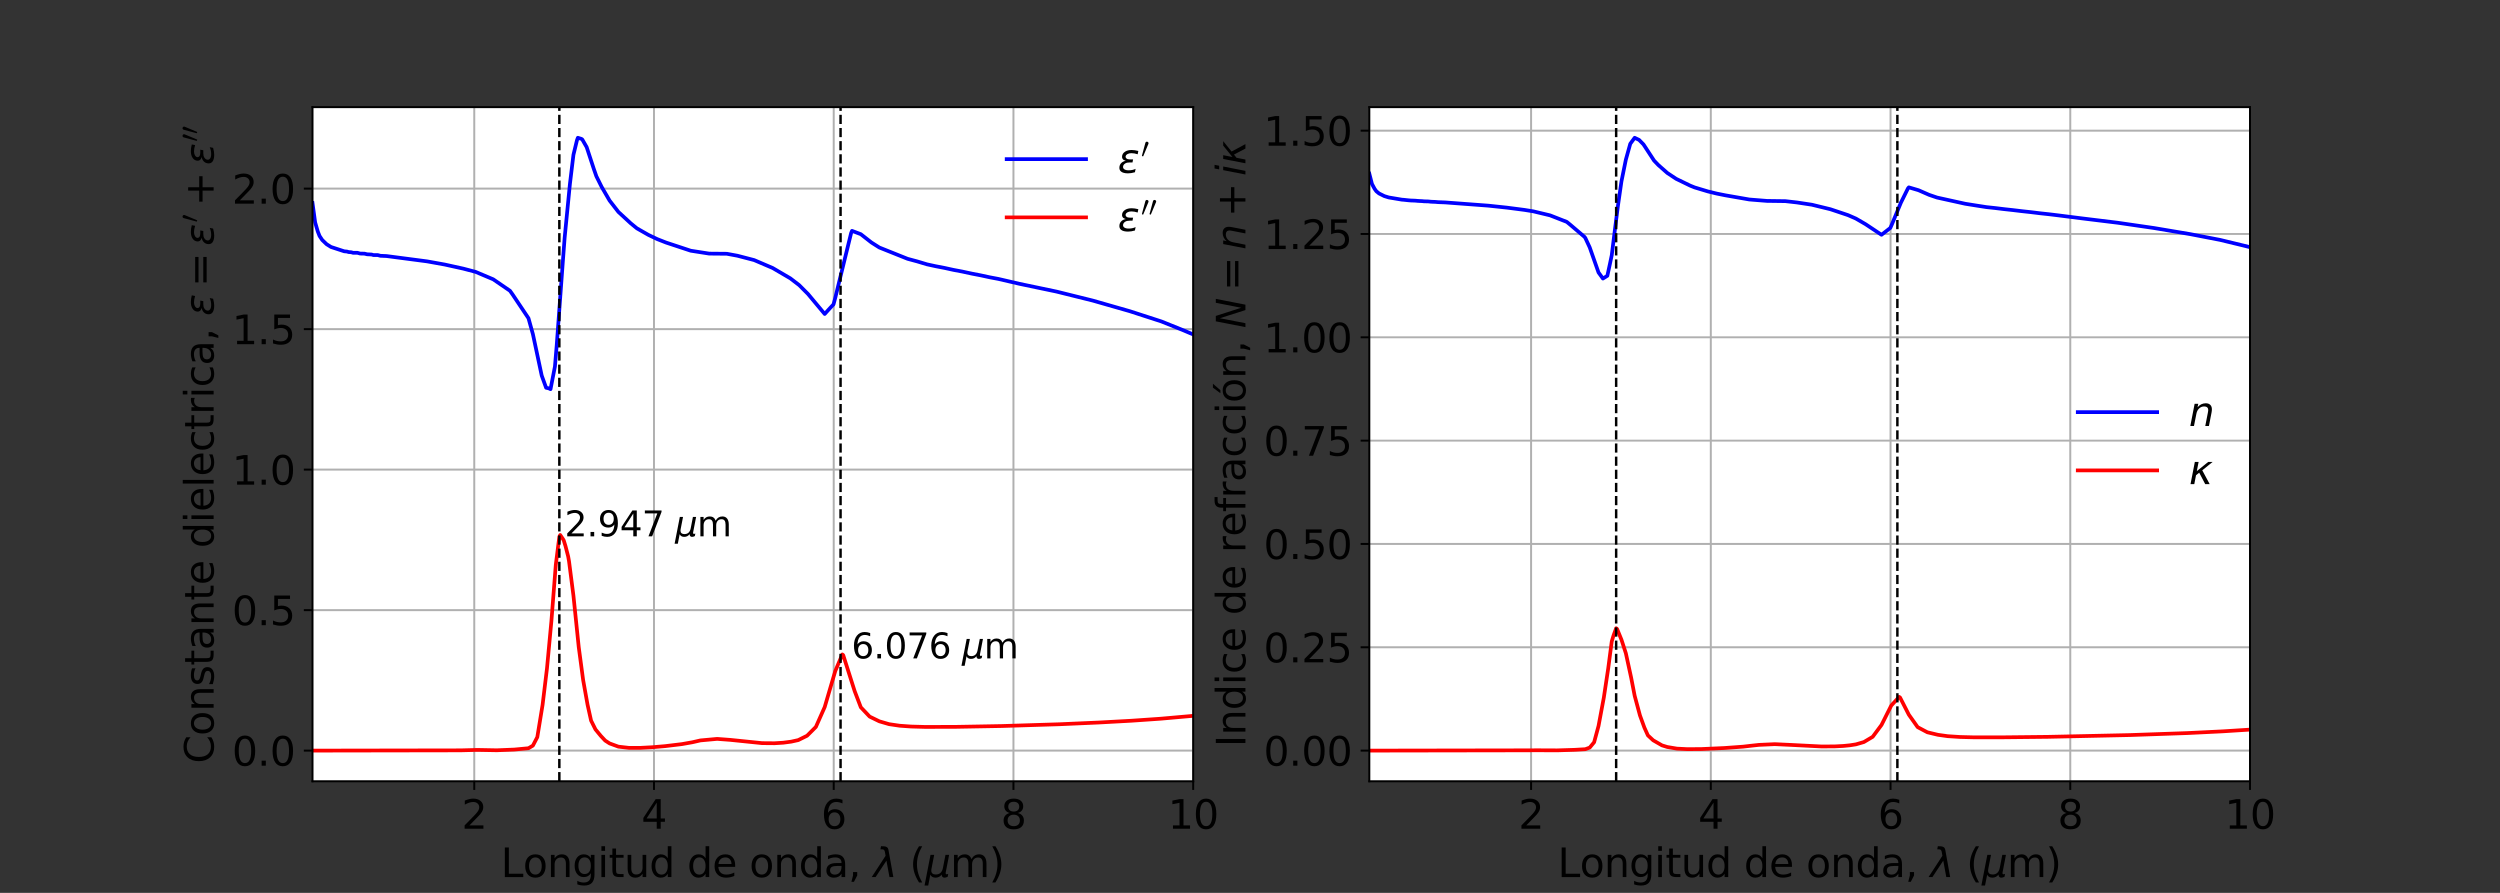 <?xml version="1.0" encoding="utf-8" standalone="no"?>
<!DOCTYPE svg PUBLIC "-//W3C//DTD SVG 1.1//EN"
  "http://www.w3.org/Graphics/SVG/1.1/DTD/svg11.dtd">
<svg xmlns:xlink="http://www.w3.org/1999/xlink" width="1008pt" height="360pt" viewBox="0 0 1008 360" xmlns="http://www.w3.org/2000/svg" version="1.1">
 <rect x="0" y="0" width="1008" height="360" fill="#333333" stroke="none"/>
 <defs>
  <style type="text/css">*{stroke-linejoin: round; stroke-linecap: butt}</style>
 </defs>
 <g id="figure_1">
  <g id="patch_1">
   <path d="M 0 360 
L 1008 360 
L 1008 0 
L 0 0 
L 0 360 
z
" style="fill: none"/>
  </g>
  <g id="axes_1">
   <g id="patch_2">
    <path d="M 126 315 
L 481.091 315 
L 481.091 43.2 
L 126 43.2 
z
" style="fill: #ffffff"/>
   </g>
   <g id="matplotlib.axis_1">
    <g id="xtick_1">
     <g id="line2d_1">
      <path d="M 191.221 315 
L 191.221 43.2 
" clip-path="url(#pb47d8b2dd5)" style="fill: none; stroke: #b0b0b0; stroke-width: 0.8; stroke-linecap: square"/>
     </g>
     <g id="line2d_2">
      <defs>
       <path id="m6a2c40abf5" d="M 0 0 
L 0 3.5 
" style="stroke: #000000; stroke-width: 0.8"/>
      </defs>
      <g>
       <use xlink:href="#m6a2c40abf5" x="191.221" y="315" style="stroke: #000000; stroke-width: 0.8"/>
      </g>
     </g>
     <g id="text_1">
      <!-- 2 -->
      <g transform="translate(186.131 334.158)scale(0.16 -0.16)">
       <defs>
        <path id="DejaVuSans-32" d="M 1228 531 
L 3431 531 
L 3431 0 
L 469 0 
L 469 531 
Q 828 903 1448 1529 
Q 2069 2156 2228 2338 
Q 2531 2678 2651 2914 
Q 2772 3150 2772 3378 
Q 2772 3750 2511 3984 
Q 2250 4219 1831 4219 
Q 1534 4219 1204 4116 
Q 875 4013 500 3803 
L 500 4441 
Q 881 4594 1212 4672 
Q 1544 4750 1819 4750 
Q 2544 4750 2975 4387 
Q 3406 4025 3406 3419 
Q 3406 3131 3298 2873 
Q 3191 2616 2906 2266 
Q 2828 2175 2409 1742 
Q 1991 1309 1228 531 
z
" transform="scale(0.016)"/>
       </defs>
       <use xlink:href="#DejaVuSans-32"/>
      </g>
     </g>
    </g>
    <g id="xtick_2">
     <g id="line2d_3">
      <path d="M 263.688 315 
L 263.688 43.2 
" clip-path="url(#pb47d8b2dd5)" style="fill: none; stroke: #b0b0b0; stroke-width: 0.8; stroke-linecap: square"/>
     </g>
     <g id="line2d_4">
      <g>
       <use xlink:href="#m6a2c40abf5" x="263.688" y="315" style="stroke: #000000; stroke-width: 0.8"/>
      </g>
     </g>
     <g id="text_2">
      <!-- 4 -->
      <g transform="translate(258.598 334.158)scale(0.16 -0.16)">
       <defs>
        <path id="DejaVuSans-34" d="M 2419 4116 
L 825 1625 
L 2419 1625 
L 2419 4116 
z
M 2253 4666 
L 3047 4666 
L 3047 1625 
L 3713 1625 
L 3713 1100 
L 3047 1100 
L 3047 0 
L 2419 0 
L 2419 1100 
L 313 1100 
L 313 1709 
L 2253 4666 
z
" transform="scale(0.016)"/>
       </defs>
       <use xlink:href="#DejaVuSans-34"/>
      </g>
     </g>
    </g>
    <g id="xtick_3">
     <g id="line2d_5">
      <path d="M 336.156 315 
L 336.156 43.2 
" clip-path="url(#pb47d8b2dd5)" style="fill: none; stroke: #b0b0b0; stroke-width: 0.8; stroke-linecap: square"/>
     </g>
     <g id="line2d_6">
      <g>
       <use xlink:href="#m6a2c40abf5" x="336.156" y="315" style="stroke: #000000; stroke-width: 0.8"/>
      </g>
     </g>
     <g id="text_3">
      <!-- 6 -->
      <g transform="translate(331.066 334.158)scale(0.16 -0.16)">
       <defs>
        <path id="DejaVuSans-36" d="M 2113 2584 
Q 1688 2584 1439 2293 
Q 1191 2003 1191 1497 
Q 1191 994 1439 701 
Q 1688 409 2113 409 
Q 2538 409 2786 701 
Q 3034 994 3034 1497 
Q 3034 2003 2786 2293 
Q 2538 2584 2113 2584 
z
M 3366 4563 
L 3366 3988 
Q 3128 4100 2886 4159 
Q 2644 4219 2406 4219 
Q 1781 4219 1451 3797 
Q 1122 3375 1075 2522 
Q 1259 2794 1537 2939 
Q 1816 3084 2150 3084 
Q 2853 3084 3261 2657 
Q 3669 2231 3669 1497 
Q 3669 778 3244 343 
Q 2819 -91 2113 -91 
Q 1303 -91 875 529 
Q 447 1150 447 2328 
Q 447 3434 972 4092 
Q 1497 4750 2381 4750 
Q 2619 4750 2861 4703 
Q 3103 4656 3366 4563 
z
" transform="scale(0.016)"/>
       </defs>
       <use xlink:href="#DejaVuSans-36"/>
      </g>
     </g>
    </g>
    <g id="xtick_4">
     <g id="line2d_7">
      <path d="M 408.623 315 
L 408.623 43.2 
" clip-path="url(#pb47d8b2dd5)" style="fill: none; stroke: #b0b0b0; stroke-width: 0.8; stroke-linecap: square"/>
     </g>
     <g id="line2d_8">
      <g>
       <use xlink:href="#m6a2c40abf5" x="408.623" y="315" style="stroke: #000000; stroke-width: 0.8"/>
      </g>
     </g>
     <g id="text_4">
      <!-- 8 -->
      <g transform="translate(403.533 334.158)scale(0.16 -0.16)">
       <defs>
        <path id="DejaVuSans-38" d="M 2034 2216 
Q 1584 2216 1326 1975 
Q 1069 1734 1069 1313 
Q 1069 891 1326 650 
Q 1584 409 2034 409 
Q 2484 409 2743 651 
Q 3003 894 3003 1313 
Q 3003 1734 2745 1975 
Q 2488 2216 2034 2216 
z
M 1403 2484 
Q 997 2584 770 2862 
Q 544 3141 544 3541 
Q 544 4100 942 4425 
Q 1341 4750 2034 4750 
Q 2731 4750 3128 4425 
Q 3525 4100 3525 3541 
Q 3525 3141 3298 2862 
Q 3072 2584 2669 2484 
Q 3125 2378 3379 2068 
Q 3634 1759 3634 1313 
Q 3634 634 3220 271 
Q 2806 -91 2034 -91 
Q 1263 -91 848 271 
Q 434 634 434 1313 
Q 434 1759 690 2068 
Q 947 2378 1403 2484 
z
M 1172 3481 
Q 1172 3119 1398 2916 
Q 1625 2713 2034 2713 
Q 2441 2713 2670 2916 
Q 2900 3119 2900 3481 
Q 2900 3844 2670 4047 
Q 2441 4250 2034 4250 
Q 1625 4250 1398 4047 
Q 1172 3844 1172 3481 
z
" transform="scale(0.016)"/>
       </defs>
       <use xlink:href="#DejaVuSans-38"/>
      </g>
     </g>
    </g>
    <g id="xtick_5">
     <g id="line2d_9">
      <path d="M 481.091 315 
L 481.091 43.2 
" clip-path="url(#pb47d8b2dd5)" style="fill: none; stroke: #b0b0b0; stroke-width: 0.8; stroke-linecap: square"/>
     </g>
     <g id="line2d_10">
      <g>
       <use xlink:href="#m6a2c40abf5" x="481.091" y="315" style="stroke: #000000; stroke-width: 0.8"/>
      </g>
     </g>
     <g id="text_5">
      <!-- 10 -->
      <g transform="translate(470.911 334.158)scale(0.16 -0.16)">
       <defs>
        <path id="DejaVuSans-31" d="M 794 531 
L 1825 531 
L 1825 4091 
L 703 3866 
L 703 4441 
L 1819 4666 
L 2450 4666 
L 2450 531 
L 3481 531 
L 3481 0 
L 794 0 
L 794 531 
z
" transform="scale(0.016)"/>
        <path id="DejaVuSans-30" d="M 2034 4250 
Q 1547 4250 1301 3770 
Q 1056 3291 1056 2328 
Q 1056 1369 1301 889 
Q 1547 409 2034 409 
Q 2525 409 2770 889 
Q 3016 1369 3016 2328 
Q 3016 3291 2770 3770 
Q 2525 4250 2034 4250 
z
M 2034 4750 
Q 2819 4750 3233 4129 
Q 3647 3509 3647 2328 
Q 3647 1150 3233 529 
Q 2819 -91 2034 -91 
Q 1250 -91 836 529 
Q 422 1150 422 2328 
Q 422 3509 836 4129 
Q 1250 4750 2034 4750 
z
" transform="scale(0.016)"/>
       </defs>
       <use xlink:href="#DejaVuSans-31"/>
       <use xlink:href="#DejaVuSans-30" x="63.623"/>
      </g>
     </g>
    </g>
    <g id="text_6">
     <!-- Longitud de onda, $\lambda$ ($\mu$m) -->
     <g transform="translate(201.945 353.645)scale(0.16 -0.16)">
      <defs>
       <path id="DejaVuSans-4c" d="M 628 4666 
L 1259 4666 
L 1259 531 
L 3531 531 
L 3531 0 
L 628 0 
L 628 4666 
z
" transform="scale(0.016)"/>
       <path id="DejaVuSans-6f" d="M 1959 3097 
Q 1497 3097 1228 2736 
Q 959 2375 959 1747 
Q 959 1119 1226 758 
Q 1494 397 1959 397 
Q 2419 397 2687 759 
Q 2956 1122 2956 1747 
Q 2956 2369 2687 2733 
Q 2419 3097 1959 3097 
z
M 1959 3584 
Q 2709 3584 3137 3096 
Q 3566 2609 3566 1747 
Q 3566 888 3137 398 
Q 2709 -91 1959 -91 
Q 1206 -91 779 398 
Q 353 888 353 1747 
Q 353 2609 779 3096 
Q 1206 3584 1959 3584 
z
" transform="scale(0.016)"/>
       <path id="DejaVuSans-6e" d="M 3513 2113 
L 3513 0 
L 2938 0 
L 2938 2094 
Q 2938 2591 2744 2837 
Q 2550 3084 2163 3084 
Q 1697 3084 1428 2787 
Q 1159 2491 1159 1978 
L 1159 0 
L 581 0 
L 581 3500 
L 1159 3500 
L 1159 2956 
Q 1366 3272 1645 3428 
Q 1925 3584 2291 3584 
Q 2894 3584 3203 3211 
Q 3513 2838 3513 2113 
z
" transform="scale(0.016)"/>
       <path id="DejaVuSans-67" d="M 2906 1791 
Q 2906 2416 2648 2759 
Q 2391 3103 1925 3103 
Q 1463 3103 1205 2759 
Q 947 2416 947 1791 
Q 947 1169 1205 825 
Q 1463 481 1925 481 
Q 2391 481 2648 825 
Q 2906 1169 2906 1791 
z
M 3481 434 
Q 3481 -459 3084 -895 
Q 2688 -1331 1869 -1331 
Q 1566 -1331 1297 -1286 
Q 1028 -1241 775 -1147 
L 775 -588 
Q 1028 -725 1275 -790 
Q 1522 -856 1778 -856 
Q 2344 -856 2625 -561 
Q 2906 -266 2906 331 
L 2906 616 
Q 2728 306 2450 153 
Q 2172 0 1784 0 
Q 1141 0 747 490 
Q 353 981 353 1791 
Q 353 2603 747 3093 
Q 1141 3584 1784 3584 
Q 2172 3584 2450 3431 
Q 2728 3278 2906 2969 
L 2906 3500 
L 3481 3500 
L 3481 434 
z
" transform="scale(0.016)"/>
       <path id="DejaVuSans-69" d="M 603 3500 
L 1178 3500 
L 1178 0 
L 603 0 
L 603 3500 
z
M 603 4863 
L 1178 4863 
L 1178 4134 
L 603 4134 
L 603 4863 
z
" transform="scale(0.016)"/>
       <path id="DejaVuSans-74" d="M 1172 4494 
L 1172 3500 
L 2356 3500 
L 2356 3053 
L 1172 3053 
L 1172 1153 
Q 1172 725 1289 603 
Q 1406 481 1766 481 
L 2356 481 
L 2356 0 
L 1766 0 
Q 1100 0 847 248 
Q 594 497 594 1153 
L 594 3053 
L 172 3053 
L 172 3500 
L 594 3500 
L 594 4494 
L 1172 4494 
z
" transform="scale(0.016)"/>
       <path id="DejaVuSans-75" d="M 544 1381 
L 544 3500 
L 1119 3500 
L 1119 1403 
Q 1119 906 1312 657 
Q 1506 409 1894 409 
Q 2359 409 2629 706 
Q 2900 1003 2900 1516 
L 2900 3500 
L 3475 3500 
L 3475 0 
L 2900 0 
L 2900 538 
Q 2691 219 2414 64 
Q 2138 -91 1772 -91 
Q 1169 -91 856 284 
Q 544 659 544 1381 
z
M 1991 3584 
L 1991 3584 
z
" transform="scale(0.016)"/>
       <path id="DejaVuSans-64" d="M 2906 2969 
L 2906 4863 
L 3481 4863 
L 3481 0 
L 2906 0 
L 2906 525 
Q 2725 213 2448 61 
Q 2172 -91 1784 -91 
Q 1150 -91 751 415 
Q 353 922 353 1747 
Q 353 2572 751 3078 
Q 1150 3584 1784 3584 
Q 2172 3584 2448 3432 
Q 2725 3281 2906 2969 
z
M 947 1747 
Q 947 1113 1208 752 
Q 1469 391 1925 391 
Q 2381 391 2643 752 
Q 2906 1113 2906 1747 
Q 2906 2381 2643 2742 
Q 2381 3103 1925 3103 
Q 1469 3103 1208 2742 
Q 947 2381 947 1747 
z
" transform="scale(0.016)"/>
       <path id="DejaVuSans-20" transform="scale(0.016)"/>
       <path id="DejaVuSans-65" d="M 3597 1894 
L 3597 1613 
L 953 1613 
Q 991 1019 1311 708 
Q 1631 397 2203 397 
Q 2534 397 2845 478 
Q 3156 559 3463 722 
L 3463 178 
Q 3153 47 2828 -22 
Q 2503 -91 2169 -91 
Q 1331 -91 842 396 
Q 353 884 353 1716 
Q 353 2575 817 3079 
Q 1281 3584 2069 3584 
Q 2775 3584 3186 3129 
Q 3597 2675 3597 1894 
z
M 3022 2063 
Q 3016 2534 2758 2815 
Q 2500 3097 2075 3097 
Q 1594 3097 1305 2825 
Q 1016 2553 972 2059 
L 3022 2063 
z
" transform="scale(0.016)"/>
       <path id="DejaVuSans-61" d="M 2194 1759 
Q 1497 1759 1228 1600 
Q 959 1441 959 1056 
Q 959 750 1161 570 
Q 1363 391 1709 391 
Q 2188 391 2477 730 
Q 2766 1069 2766 1631 
L 2766 1759 
L 2194 1759 
z
M 3341 1997 
L 3341 0 
L 2766 0 
L 2766 531 
Q 2569 213 2275 61 
Q 1981 -91 1556 -91 
Q 1019 -91 701 211 
Q 384 513 384 1019 
Q 384 1609 779 1909 
Q 1175 2209 1959 2209 
L 2766 2209 
L 2766 2266 
Q 2766 2663 2505 2880 
Q 2244 3097 1772 3097 
Q 1472 3097 1187 3025 
Q 903 2953 641 2809 
L 641 3341 
Q 956 3463 1253 3523 
Q 1550 3584 1831 3584 
Q 2591 3584 2966 3190 
Q 3341 2797 3341 1997 
z
" transform="scale(0.016)"/>
       <path id="DejaVuSans-2c" d="M 750 794 
L 1409 794 
L 1409 256 
L 897 -744 
L 494 -744 
L 750 256 
L 750 794 
z
" transform="scale(0.016)"/>
       <path id="DejaVuSans-Oblique-3bb" d="M 2350 4316 
L 3125 0 
L 2516 0 
L 2038 2588 
L 328 0 
L -281 0 
L 1903 3356 
L 1794 3975 
Q 1725 4369 1391 4369 
L 1091 4369 
L 1184 4863 
L 1550 4856 
Q 2253 4847 2350 4316 
z
" transform="scale(0.016)"/>
       <path id="DejaVuSans-28" d="M 1984 4856 
Q 1566 4138 1362 3434 
Q 1159 2731 1159 2009 
Q 1159 1288 1364 580 
Q 1569 -128 1984 -844 
L 1484 -844 
Q 1016 -109 783 600 
Q 550 1309 550 2009 
Q 550 2706 781 3412 
Q 1013 4119 1484 4856 
L 1984 4856 
z
" transform="scale(0.016)"/>
       <path id="DejaVuSans-Oblique-3bc" d="M -84 -1331 
L 856 3500 
L 1434 3500 
L 1009 1322 
Q 997 1256 987 1175 
Q 978 1094 978 1013 
Q 978 722 1161 565 
Q 1344 409 1684 409 
Q 2147 409 2431 671 
Q 2716 934 2816 1459 
L 3213 3500 
L 3788 3500 
L 3266 809 
Q 3253 750 3248 706 
Q 3244 663 3244 628 
Q 3244 531 3283 486 
Q 3322 441 3406 441 
Q 3438 441 3492 456 
Q 3547 472 3647 513 
L 3559 50 
Q 3422 -19 3297 -55 
Q 3172 -91 3053 -91 
Q 2847 -91 2730 40 
Q 2613 172 2613 403 
Q 2438 153 2195 31 
Q 1953 -91 1625 -91 
Q 1334 -91 1117 43 
Q 900 178 831 397 
L 494 -1331 
L -84 -1331 
z
" transform="scale(0.016)"/>
       <path id="DejaVuSans-6d" d="M 3328 2828 
Q 3544 3216 3844 3400 
Q 4144 3584 4550 3584 
Q 5097 3584 5394 3201 
Q 5691 2819 5691 2113 
L 5691 0 
L 5113 0 
L 5113 2094 
Q 5113 2597 4934 2840 
Q 4756 3084 4391 3084 
Q 3944 3084 3684 2787 
Q 3425 2491 3425 1978 
L 3425 0 
L 2847 0 
L 2847 2094 
Q 2847 2600 2669 2842 
Q 2491 3084 2119 3084 
Q 1678 3084 1418 2786 
Q 1159 2488 1159 1978 
L 1159 0 
L 581 0 
L 581 3500 
L 1159 3500 
L 1159 2956 
Q 1356 3278 1631 3431 
Q 1906 3584 2284 3584 
Q 2666 3584 2933 3390 
Q 3200 3197 3328 2828 
z
" transform="scale(0.016)"/>
       <path id="DejaVuSans-29" d="M 513 4856 
L 1013 4856 
Q 1481 4119 1714 3412 
Q 1947 2706 1947 2009 
Q 1947 1309 1714 600 
Q 1481 -109 1013 -844 
L 513 -844 
Q 928 -128 1133 580 
Q 1338 1288 1338 2009 
Q 1338 2731 1133 3434 
Q 928 4138 513 4856 
z
" transform="scale(0.016)"/>
      </defs>
      <use xlink:href="#DejaVuSans-4c" transform="translate(0 0.016)"/>
      <use xlink:href="#DejaVuSans-6f" transform="translate(55.713 0.016)"/>
      <use xlink:href="#DejaVuSans-6e" transform="translate(116.895 0.016)"/>
      <use xlink:href="#DejaVuSans-67" transform="translate(180.273 0.016)"/>
      <use xlink:href="#DejaVuSans-69" transform="translate(243.75 0.016)"/>
      <use xlink:href="#DejaVuSans-74" transform="translate(271.533 0.016)"/>
      <use xlink:href="#DejaVuSans-75" transform="translate(310.742 0.016)"/>
      <use xlink:href="#DejaVuSans-64" transform="translate(374.121 0.016)"/>
      <use xlink:href="#DejaVuSans-20" transform="translate(437.598 0.016)"/>
      <use xlink:href="#DejaVuSans-64" transform="translate(469.385 0.016)"/>
      <use xlink:href="#DejaVuSans-65" transform="translate(532.861 0.016)"/>
      <use xlink:href="#DejaVuSans-20" transform="translate(594.385 0.016)"/>
      <use xlink:href="#DejaVuSans-6f" transform="translate(626.172 0.016)"/>
      <use xlink:href="#DejaVuSans-6e" transform="translate(687.354 0.016)"/>
      <use xlink:href="#DejaVuSans-64" transform="translate(750.732 0.016)"/>
      <use xlink:href="#DejaVuSans-61" transform="translate(814.209 0.016)"/>
      <use xlink:href="#DejaVuSans-2c" transform="translate(875.488 0.016)"/>
      <use xlink:href="#DejaVuSans-20" transform="translate(907.275 0.016)"/>
      <use xlink:href="#DejaVuSans-Oblique-3bb" transform="translate(939.062 0.016)"/>
      <use xlink:href="#DejaVuSans-20" transform="translate(998.242 0.016)"/>
      <use xlink:href="#DejaVuSans-28" transform="translate(1030.029 0.016)"/>
      <use xlink:href="#DejaVuSans-Oblique-3bc" transform="translate(1069.043 0.016)"/>
      <use xlink:href="#DejaVuSans-6d" transform="translate(1132.666 0.016)"/>
      <use xlink:href="#DejaVuSans-29" transform="translate(1230.078 0.016)"/>
     </g>
    </g>
   </g>
   <g id="matplotlib.axis_2">
    <g id="ytick_1">
     <g id="line2d_11">
      <path d="M 126 302.645 
L 481.091 302.645 
" clip-path="url(#pb47d8b2dd5)" style="fill: none; stroke: #b0b0b0; stroke-width: 0.8; stroke-linecap: square"/>
     </g>
     <g id="line2d_12">
      <defs>
       <path id="maf24db3a60" d="M 0 0 
L -3.5 0 
" style="stroke: #000000; stroke-width: 0.8"/>
      </defs>
      <g>
       <use xlink:href="#maf24db3a60" x="126" y="302.645" style="stroke: #000000; stroke-width: 0.8"/>
      </g>
     </g>
     <g id="text_7">
      <!-- 0.0 -->
      <g transform="translate(93.555 308.724)scale(0.16 -0.16)">
       <defs>
        <path id="DejaVuSans-2e" d="M 684 794 
L 1344 794 
L 1344 0 
L 684 0 
L 684 794 
z
" transform="scale(0.016)"/>
       </defs>
       <use xlink:href="#DejaVuSans-30"/>
       <use xlink:href="#DejaVuSans-2e" x="63.623"/>
       <use xlink:href="#DejaVuSans-30" x="95.41"/>
      </g>
     </g>
    </g>
    <g id="ytick_2">
     <g id="line2d_13">
      <path d="M 126 245.996 
L 481.091 245.996 
" clip-path="url(#pb47d8b2dd5)" style="fill: none; stroke: #b0b0b0; stroke-width: 0.8; stroke-linecap: square"/>
     </g>
     <g id="line2d_14">
      <g>
       <use xlink:href="#maf24db3a60" x="126" y="245.996" style="stroke: #000000; stroke-width: 0.8"/>
      </g>
     </g>
     <g id="text_8">
      <!-- 0.5 -->
      <g transform="translate(93.555 252.075)scale(0.16 -0.16)">
       <defs>
        <path id="DejaVuSans-35" d="M 691 4666 
L 3169 4666 
L 3169 4134 
L 1269 4134 
L 1269 2991 
Q 1406 3038 1543 3061 
Q 1681 3084 1819 3084 
Q 2600 3084 3056 2656 
Q 3513 2228 3513 1497 
Q 3513 744 3044 326 
Q 2575 -91 1722 -91 
Q 1428 -91 1123 -41 
Q 819 9 494 109 
L 494 744 
Q 775 591 1075 516 
Q 1375 441 1709 441 
Q 2250 441 2565 725 
Q 2881 1009 2881 1497 
Q 2881 1984 2565 2268 
Q 2250 2553 1709 2553 
Q 1456 2553 1204 2497 
Q 953 2441 691 2322 
L 691 4666 
z
" transform="scale(0.016)"/>
       </defs>
       <use xlink:href="#DejaVuSans-30"/>
       <use xlink:href="#DejaVuSans-2e" x="63.623"/>
       <use xlink:href="#DejaVuSans-35" x="95.41"/>
      </g>
     </g>
    </g>
    <g id="ytick_3">
     <g id="line2d_15">
      <path d="M 126 189.346 
L 481.091 189.346 
" clip-path="url(#pb47d8b2dd5)" style="fill: none; stroke: #b0b0b0; stroke-width: 0.8; stroke-linecap: square"/>
     </g>
     <g id="line2d_16">
      <g>
       <use xlink:href="#maf24db3a60" x="126" y="189.346" style="stroke: #000000; stroke-width: 0.8"/>
      </g>
     </g>
     <g id="text_9">
      <!-- 1.0 -->
      <g transform="translate(93.555 195.425)scale(0.16 -0.16)">
       <use xlink:href="#DejaVuSans-31"/>
       <use xlink:href="#DejaVuSans-2e" x="63.623"/>
       <use xlink:href="#DejaVuSans-30" x="95.41"/>
      </g>
     </g>
    </g>
    <g id="ytick_4">
     <g id="line2d_17">
      <path d="M 126 132.697 
L 481.091 132.697 
" clip-path="url(#pb47d8b2dd5)" style="fill: none; stroke: #b0b0b0; stroke-width: 0.8; stroke-linecap: square"/>
     </g>
     <g id="line2d_18">
      <g>
       <use xlink:href="#maf24db3a60" x="126" y="132.697" style="stroke: #000000; stroke-width: 0.8"/>
      </g>
     </g>
     <g id="text_10">
      <!-- 1.5 -->
      <g transform="translate(93.555 138.776)scale(0.16 -0.16)">
       <use xlink:href="#DejaVuSans-31"/>
       <use xlink:href="#DejaVuSans-2e" x="63.623"/>
       <use xlink:href="#DejaVuSans-35" x="95.41"/>
      </g>
     </g>
    </g>
    <g id="ytick_5">
     <g id="line2d_19">
      <path d="M 126 76.048 
L 481.091 76.048 
" clip-path="url(#pb47d8b2dd5)" style="fill: none; stroke: #b0b0b0; stroke-width: 0.8; stroke-linecap: square"/>
     </g>
     <g id="line2d_20">
      <g>
       <use xlink:href="#maf24db3a60" x="126" y="76.048" style="stroke: #000000; stroke-width: 0.8"/>
      </g>
     </g>
     <g id="text_11">
      <!-- 2.0 -->
      <g transform="translate(93.555 82.126)scale(0.16 -0.16)">
       <use xlink:href="#DejaVuSans-32"/>
       <use xlink:href="#DejaVuSans-2e" x="63.623"/>
       <use xlink:href="#DejaVuSans-30" x="95.41"/>
      </g>
     </g>
    </g>
    <g id="text_12">
     <!-- Constante dielectrica, $\varepsilon = \varepsilon'+ \varepsilon''$ -->
     <g transform="translate(86.228 307.82)rotate(-90)scale(0.16 -0.16)">
      <defs>
       <path id="DejaVuSans-43" d="M 4122 4306 
L 4122 3641 
Q 3803 3938 3442 4084 
Q 3081 4231 2675 4231 
Q 1875 4231 1450 3742 
Q 1025 3253 1025 2328 
Q 1025 1406 1450 917 
Q 1875 428 2675 428 
Q 3081 428 3442 575 
Q 3803 722 4122 1019 
L 4122 359 
Q 3791 134 3420 21 
Q 3050 -91 2638 -91 
Q 1578 -91 968 557 
Q 359 1206 359 2328 
Q 359 3453 968 4101 
Q 1578 4750 2638 4750 
Q 3056 4750 3426 4639 
Q 3797 4528 4122 4306 
z
" transform="scale(0.016)"/>
       <path id="DejaVuSans-73" d="M 2834 3397 
L 2834 2853 
Q 2591 2978 2328 3040 
Q 2066 3103 1784 3103 
Q 1356 3103 1142 2972 
Q 928 2841 928 2578 
Q 928 2378 1081 2264 
Q 1234 2150 1697 2047 
L 1894 2003 
Q 2506 1872 2764 1633 
Q 3022 1394 3022 966 
Q 3022 478 2636 193 
Q 2250 -91 1575 -91 
Q 1294 -91 989 -36 
Q 684 19 347 128 
L 347 722 
Q 666 556 975 473 
Q 1284 391 1588 391 
Q 1994 391 2212 530 
Q 2431 669 2431 922 
Q 2431 1156 2273 1281 
Q 2116 1406 1581 1522 
L 1381 1569 
Q 847 1681 609 1914 
Q 372 2147 372 2553 
Q 372 3047 722 3315 
Q 1072 3584 1716 3584 
Q 2034 3584 2315 3537 
Q 2597 3491 2834 3397 
z
" transform="scale(0.016)"/>
       <path id="DejaVuSans-6c" d="M 603 4863 
L 1178 4863 
L 1178 0 
L 603 0 
L 603 4863 
z
" transform="scale(0.016)"/>
       <path id="DejaVuSans-63" d="M 3122 3366 
L 3122 2828 
Q 2878 2963 2633 3030 
Q 2388 3097 2138 3097 
Q 1578 3097 1268 2742 
Q 959 2388 959 1747 
Q 959 1106 1268 751 
Q 1578 397 2138 397 
Q 2388 397 2633 464 
Q 2878 531 3122 666 
L 3122 134 
Q 2881 22 2623 -34 
Q 2366 -91 2075 -91 
Q 1284 -91 818 406 
Q 353 903 353 1747 
Q 353 2603 823 3093 
Q 1294 3584 2113 3584 
Q 2378 3584 2631 3529 
Q 2884 3475 3122 3366 
z
" transform="scale(0.016)"/>
       <path id="DejaVuSans-72" d="M 2631 2963 
Q 2534 3019 2420 3045 
Q 2306 3072 2169 3072 
Q 1681 3072 1420 2755 
Q 1159 2438 1159 1844 
L 1159 0 
L 581 0 
L 581 3500 
L 1159 3500 
L 1159 2956 
Q 1341 3275 1631 3429 
Q 1922 3584 2338 3584 
Q 2397 3584 2469 3576 
Q 2541 3569 2628 3553 
L 2631 2963 
z
" transform="scale(0.016)"/>
       <path id="DejaVuSans-Oblique-3b5" d="M 1263 1888 
Q 925 1963 778 2166 
Q 669 2309 669 2503 
Q 669 3034 1175 3344 
Q 1575 3588 2188 3588 
Q 2425 3588 2684 3550 
Q 2944 3513 3234 3438 
L 3134 2916 
Q 2847 3006 2606 3047 
Q 2359 3088 2138 3088 
Q 1766 3088 1522 2944 
Q 1228 2772 1228 2522 
Q 1228 2356 1381 2241 
Q 1563 2103 1925 2103 
L 2409 2103 
L 2319 1628 
L 1856 1628 
Q 1425 1628 1172 1469 
Q 828 1253 828 916 
Q 828 703 1013 563 
Q 1244 388 1716 388 
Q 2006 388 2284 444 
Q 2563 503 2806 619 
L 2700 84 
Q 2403 -3 2131 -47 
Q 1859 -91 1609 -91 
Q 866 -91 516 194 
Q 250 413 250 781 
Q 250 1278 600 1584 
Q 859 1813 1263 1888 
z
" transform="scale(0.016)"/>
       <path id="DejaVuSans-3d" d="M 678 2906 
L 4684 2906 
L 4684 2381 
L 678 2381 
L 678 2906 
z
M 678 1631 
L 4684 1631 
L 4684 1100 
L 678 1100 
L 678 1631 
z
" transform="scale(0.016)"/>
       <path id="Cmsy10-30" d="M 225 347 
Q 184 359 184 409 
L 966 3316 
Q 1003 3434 1093 3506 
Q 1184 3578 1300 3578 
Q 1450 3578 1564 3479 
Q 1678 3381 1678 3231 
Q 1678 3166 1644 3084 
L 488 319 
Q 466 275 428 275 
Q 394 275 320 306 
Q 247 338 225 347 
z
" transform="scale(0.016)"/>
       <path id="DejaVuSans-2b" d="M 2944 4013 
L 2944 2272 
L 4684 2272 
L 4684 1741 
L 2944 1741 
L 2944 0 
L 2419 0 
L 2419 1741 
L 678 1741 
L 678 2272 
L 2419 2272 
L 2419 4013 
L 2944 4013 
z
" transform="scale(0.016)"/>
      </defs>
      <use xlink:href="#DejaVuSans-43" transform="translate(0 0.584)"/>
      <use xlink:href="#DejaVuSans-6f" transform="translate(69.824 0.584)"/>
      <use xlink:href="#DejaVuSans-6e" transform="translate(131.006 0.584)"/>
      <use xlink:href="#DejaVuSans-73" transform="translate(194.385 0.584)"/>
      <use xlink:href="#DejaVuSans-74" transform="translate(246.484 0.584)"/>
      <use xlink:href="#DejaVuSans-61" transform="translate(285.693 0.584)"/>
      <use xlink:href="#DejaVuSans-6e" transform="translate(346.973 0.584)"/>
      <use xlink:href="#DejaVuSans-74" transform="translate(410.352 0.584)"/>
      <use xlink:href="#DejaVuSans-65" transform="translate(449.561 0.584)"/>
      <use xlink:href="#DejaVuSans-20" transform="translate(511.084 0.584)"/>
      <use xlink:href="#DejaVuSans-64" transform="translate(542.871 0.584)"/>
      <use xlink:href="#DejaVuSans-69" transform="translate(606.348 0.584)"/>
      <use xlink:href="#DejaVuSans-65" transform="translate(634.131 0.584)"/>
      <use xlink:href="#DejaVuSans-6c" transform="translate(695.654 0.584)"/>
      <use xlink:href="#DejaVuSans-65" transform="translate(723.438 0.584)"/>
      <use xlink:href="#DejaVuSans-63" transform="translate(784.961 0.584)"/>
      <use xlink:href="#DejaVuSans-74" transform="translate(839.941 0.584)"/>
      <use xlink:href="#DejaVuSans-72" transform="translate(879.15 0.584)"/>
      <use xlink:href="#DejaVuSans-69" transform="translate(920.264 0.584)"/>
      <use xlink:href="#DejaVuSans-63" transform="translate(948.047 0.584)"/>
      <use xlink:href="#DejaVuSans-61" transform="translate(1003.027 0.584)"/>
      <use xlink:href="#DejaVuSans-2c" transform="translate(1064.307 0.584)"/>
      <use xlink:href="#DejaVuSans-20" transform="translate(1096.094 0.584)"/>
      <use xlink:href="#DejaVuSans-Oblique-3b5" transform="translate(1127.881 0.584)"/>
      <use xlink:href="#DejaVuSans-3d" transform="translate(1201.416 0.584)"/>
      <use xlink:href="#DejaVuSans-Oblique-3b5" transform="translate(1304.688 0.584)"/>
      <use xlink:href="#Cmsy10-30" transform="translate(1363.399 38.866)scale(0.7)"/>
      <use xlink:href="#DejaVuSans-2b" transform="translate(1404.859 0.584)"/>
      <use xlink:href="#DejaVuSans-Oblique-3b5" transform="translate(1508.13 0.584)"/>
      <use xlink:href="#Cmsy10-30" transform="translate(1566.842 38.866)scale(0.7)"/>
      <use xlink:href="#Cmsy10-30" transform="translate(1586.085 38.866)scale(0.7)"/>
     </g>
    </g>
   </g>
   <g id="line2d_21">
    <path d="M 126 81.847 
L 127.066 89.668 
L 128.133 93.345 
L 128.844 95.146 
L 129.91 96.754 
L 131.687 98.463 
L 133.464 99.582 
L 138.796 101.326 
L 139.862 101.417 
L 140.573 101.628 
L 141.64 101.708 
L 142.351 101.929 
L 144.128 101.933 
L 145.194 102.231 
L 146.971 102.276 
L 148.038 102.532 
L 149.815 102.62 
L 150.526 102.833 
L 152.303 102.844 
L 153.369 103.134 
L 155.857 103.242 
L 172.208 105.385 
L 179.317 106.663 
L 186.781 108.309 
L 191.758 109.618 
L 198.867 112.621 
L 205.62 117.242 
L 206.686 118.742 
L 213.084 128.316 
L 214.862 134.713 
L 218.416 151.424 
L 220.193 156.341 
L 221.26 156.576 
L 221.971 156.916 
L 223.037 151.446 
L 223.748 147.781 
L 224.459 139.314 
L 226.947 105.345 
L 227.658 95.927 
L 229.79 74.199 
L 231.212 62.417 
L 232.634 56.545 
L 232.989 55.555 
L 234.411 55.993 
L 234.767 56.222 
L 236.544 59.328 
L 239.387 67.997 
L 240.454 71.064 
L 242.586 75.356 
L 245.785 80.87 
L 249.34 85.454 
L 254.316 90.038 
L 256.804 92.071 
L 261.425 94.705 
L 264.98 96.4 
L 268.534 97.795 
L 278.486 101.087 
L 285.951 102.256 
L 293.06 102.32 
L 297.325 103.109 
L 304.079 104.869 
L 311.543 108.061 
L 318.652 112.223 
L 322.206 114.949 
L 325.761 118.509 
L 332.514 126.598 
L 334.647 124.249 
L 336.069 122.73 
L 336.78 120.066 
L 343.178 93.936 
L 343.533 93.084 
L 347.088 94.429 
L 351.353 97.766 
L 354.552 99.798 
L 365.926 104.35 
L 369.836 105.405 
L 373.746 106.581 
L 377.301 107.352 
L 380.855 108.036 
L 384.409 108.816 
L 387.964 109.487 
L 391.874 110.334 
L 395.428 111.02 
L 398.983 111.79 
L 402.537 112.463 
L 411.068 114.441 
L 425.997 117.569 
L 440.57 121.187 
L 455.499 125.464 
L 468.295 129.614 
L 477.181 133.196 
L 481.091 134.856 
L 481.091 134.856 
" clip-path="url(#pb47d8b2dd5)" style="fill: none; stroke: #0000ff; stroke-width: 1.5; stroke-linecap: square"/>
   </g>
   <g id="line2d_22">
    <path d="M 126 302.645 
L 185.715 302.541 
L 192.468 302.362 
L 200.288 302.512 
L 207.397 302.222 
L 213.084 301.687 
L 214.862 300.631 
L 216.639 297.212 
L 218.771 284.185 
L 220.549 269.439 
L 222.326 250.426 
L 224.103 227.641 
L 225.525 216.37 
L 225.88 215.708 
L 226.947 217.282 
L 227.302 217.878 
L 228.013 220.202 
L 229.079 224.341 
L 229.435 226.335 
L 231.212 240.174 
L 233.345 260.912 
L 235.122 274.191 
L 236.899 284.129 
L 238.321 290.538 
L 240.098 294.101 
L 242.231 296.694 
L 244.008 298.598 
L 245.785 299.745 
L 249.34 301.049 
L 253.605 301.54 
L 258.226 301.537 
L 263.202 301.269 
L 268.179 300.841 
L 274.932 300.026 
L 279.197 299.271 
L 282.396 298.538 
L 289.15 297.92 
L 294.482 298.323 
L 307.278 299.634 
L 312.254 299.678 
L 315.808 299.458 
L 319.007 299.036 
L 321.851 298.407 
L 325.405 296.652 
L 328.96 293.093 
L 332.514 285.096 
L 336.78 270.556 
L 339.623 263.869 
L 339.979 264.129 
L 344.6 278.664 
L 347.088 285.184 
L 350.642 288.933 
L 354.552 290.839 
L 358.462 291.98 
L 362.727 292.61 
L 367.348 292.94 
L 373.035 293.1 
L 385.476 293.067 
L 403.959 292.732 
L 427.063 292.02 
L 443.058 291.319 
L 456.21 290.597 
L 467.939 289.788 
L 481.091 288.625 
L 481.091 288.625 
" clip-path="url(#pb47d8b2dd5)" style="fill: none; stroke: #ff0000; stroke-width: 1.5; stroke-linecap: square"/>
   </g>
   <g id="line2d_23">
    <path d="M 225.525 315 
L 225.525 43.2 
" clip-path="url(#pb47d8b2dd5)" style="fill: none; stroke-dasharray: 3.7,1.6; stroke-dashoffset: 0; stroke: #000000"/>
   </g>
   <g id="line2d_24">
    <path d="M 338.912 315 
L 338.912 43.2 
" clip-path="url(#pb47d8b2dd5)" style="fill: none; stroke-dasharray: 3.7,1.6; stroke-dashoffset: 0; stroke: #000000"/>
   </g>
   <g id="patch_3">
    <path d="M 126 315 
L 126 43.2 
" style="fill: none; stroke: #000000; stroke-width: 0.8; stroke-linejoin: miter; stroke-linecap: square"/>
   </g>
   <g id="patch_4">
    <path d="M 481.091 315 
L 481.091 43.2 
" style="fill: none; stroke: #000000; stroke-width: 0.8; stroke-linejoin: miter; stroke-linecap: square"/>
   </g>
   <g id="patch_5">
    <path d="M 126 315 
L 481.091 315 
" style="fill: none; stroke: #000000; stroke-width: 0.8; stroke-linejoin: miter; stroke-linecap: square"/>
   </g>
   <g id="patch_6">
    <path d="M 126 43.2 
L 481.091 43.2 
" style="fill: none; stroke: #000000; stroke-width: 0.8; stroke-linejoin: miter; stroke-linecap: square"/>
   </g>
   <g id="text_13">
    <!-- 2.947 $\mu$m -->
    <g transform="translate(227.66 216.37)scale(0.14 -0.14)">
     <defs>
      <path id="DejaVuSans-39" d="M 703 97 
L 703 672 
Q 941 559 1184 500 
Q 1428 441 1663 441 
Q 2288 441 2617 861 
Q 2947 1281 2994 2138 
Q 2813 1869 2534 1725 
Q 2256 1581 1919 1581 
Q 1219 1581 811 2004 
Q 403 2428 403 3163 
Q 403 3881 828 4315 
Q 1253 4750 1959 4750 
Q 2769 4750 3195 4129 
Q 3622 3509 3622 2328 
Q 3622 1225 3098 567 
Q 2575 -91 1691 -91 
Q 1453 -91 1209 -44 
Q 966 3 703 97 
z
M 1959 2075 
Q 2384 2075 2632 2365 
Q 2881 2656 2881 3163 
Q 2881 3666 2632 3958 
Q 2384 4250 1959 4250 
Q 1534 4250 1286 3958 
Q 1038 3666 1038 3163 
Q 1038 2656 1286 2365 
Q 1534 2075 1959 2075 
z
" transform="scale(0.016)"/>
      <path id="DejaVuSans-37" d="M 525 4666 
L 3525 4666 
L 3525 4397 
L 1831 0 
L 1172 0 
L 2766 4134 
L 525 4134 
L 525 4666 
z
" transform="scale(0.016)"/>
     </defs>
     <use xlink:href="#DejaVuSans-32" transform="translate(0 0.781)"/>
     <use xlink:href="#DejaVuSans-2e" transform="translate(63.623 0.781)"/>
     <use xlink:href="#DejaVuSans-39" transform="translate(95.41 0.781)"/>
     <use xlink:href="#DejaVuSans-34" transform="translate(159.033 0.781)"/>
     <use xlink:href="#DejaVuSans-37" transform="translate(222.656 0.781)"/>
     <use xlink:href="#DejaVuSans-20" transform="translate(286.279 0.781)"/>
     <use xlink:href="#DejaVuSans-Oblique-3bc" transform="translate(318.066 0.781)"/>
     <use xlink:href="#DejaVuSans-6d" transform="translate(381.689 0.781)"/>
    </g>
   </g>
   <g id="text_14">
    <!-- 6.076 $\mu$m -->
    <g transform="translate(343.316 265.575)scale(0.14 -0.14)">
     <use xlink:href="#DejaVuSans-36" transform="translate(0 0.781)"/>
     <use xlink:href="#DejaVuSans-2e" transform="translate(63.623 0.781)"/>
     <use xlink:href="#DejaVuSans-30" transform="translate(95.41 0.781)"/>
     <use xlink:href="#DejaVuSans-37" transform="translate(159.033 0.781)"/>
     <use xlink:href="#DejaVuSans-36" transform="translate(222.656 0.781)"/>
     <use xlink:href="#DejaVuSans-20" transform="translate(286.279 0.781)"/>
     <use xlink:href="#DejaVuSans-Oblique-3bc" transform="translate(318.066 0.781)"/>
     <use xlink:href="#DejaVuSans-6d" transform="translate(381.689 0.781)"/>
    </g>
   </g>
   <g id="legend_1">
    <g id="line2d_25">
     <path d="M 405.891 64.157 
L 421.891 64.157 
L 437.891 64.157 
" style="fill: none; stroke: #0000ff; stroke-width: 1.5; stroke-linecap: square"/>
    </g>
    <g id="text_15">
     <!-- $\varepsilon'$ -->
     <g transform="translate(450.691 69.757)scale(0.16 -0.16)">
      <use xlink:href="#DejaVuSans-Oblique-3b5" transform="translate(0 0.584)"/>
      <use xlink:href="#Cmsy10-30" transform="translate(58.711 38.866)scale(0.7)"/>
     </g>
    </g>
    <g id="line2d_26">
     <path d="M 405.891 87.642 
L 421.891 87.642 
L 437.891 87.642 
" style="fill: none; stroke: #ff0000; stroke-width: 1.5; stroke-linecap: square"/>
    </g>
    <g id="text_16">
     <!-- $\varepsilon''$ -->
     <g transform="translate(450.691 93.243)scale(0.16 -0.16)">
      <use xlink:href="#DejaVuSans-Oblique-3b5" transform="translate(0 0.584)"/>
      <use xlink:href="#Cmsy10-30" transform="translate(58.711 38.866)scale(0.7)"/>
      <use xlink:href="#Cmsy10-30" transform="translate(77.955 38.866)scale(0.7)"/>
     </g>
    </g>
   </g>
  </g>
  <g id="axes_2">
   <g id="patch_7">
    <path d="M 552.109 315 
L 907.2 315 
L 907.2 43.2 
L 552.109 43.2 
z
" style="fill: #ffffff"/>
   </g>
   <g id="matplotlib.axis_3">
    <g id="xtick_6">
     <g id="line2d_27">
      <path d="M 617.33 315 
L 617.33 43.2 
" clip-path="url(#pe58ddc778e)" style="fill: none; stroke: #b0b0b0; stroke-width: 0.8; stroke-linecap: square"/>
     </g>
     <g id="line2d_28">
      <g>
       <use xlink:href="#m6a2c40abf5" x="617.33" y="315" style="stroke: #000000; stroke-width: 0.8"/>
      </g>
     </g>
     <g id="text_17">
      <!-- 2 -->
      <g transform="translate(612.24 334.158)scale(0.16 -0.16)">
       <use xlink:href="#DejaVuSans-32"/>
      </g>
     </g>
    </g>
    <g id="xtick_7">
     <g id="line2d_29">
      <path d="M 689.797 315 
L 689.797 43.2 
" clip-path="url(#pe58ddc778e)" style="fill: none; stroke: #b0b0b0; stroke-width: 0.8; stroke-linecap: square"/>
     </g>
     <g id="line2d_30">
      <g>
       <use xlink:href="#m6a2c40abf5" x="689.797" y="315" style="stroke: #000000; stroke-width: 0.8"/>
      </g>
     </g>
     <g id="text_18">
      <!-- 4 -->
      <g transform="translate(684.707 334.158)scale(0.16 -0.16)">
       <use xlink:href="#DejaVuSans-34"/>
      </g>
     </g>
    </g>
    <g id="xtick_8">
     <g id="line2d_31">
      <path d="M 762.265 315 
L 762.265 43.2 
" clip-path="url(#pe58ddc778e)" style="fill: none; stroke: #b0b0b0; stroke-width: 0.8; stroke-linecap: square"/>
     </g>
     <g id="line2d_32">
      <g>
       <use xlink:href="#m6a2c40abf5" x="762.265" y="315" style="stroke: #000000; stroke-width: 0.8"/>
      </g>
     </g>
     <g id="text_19">
      <!-- 6 -->
      <g transform="translate(757.175 334.158)scale(0.16 -0.16)">
       <use xlink:href="#DejaVuSans-36"/>
      </g>
     </g>
    </g>
    <g id="xtick_9">
     <g id="line2d_33">
      <path d="M 834.732 315 
L 834.732 43.2 
" clip-path="url(#pe58ddc778e)" style="fill: none; stroke: #b0b0b0; stroke-width: 0.8; stroke-linecap: square"/>
     </g>
     <g id="line2d_34">
      <g>
       <use xlink:href="#m6a2c40abf5" x="834.732" y="315" style="stroke: #000000; stroke-width: 0.8"/>
      </g>
     </g>
     <g id="text_20">
      <!-- 8 -->
      <g transform="translate(829.642 334.158)scale(0.16 -0.16)">
       <use xlink:href="#DejaVuSans-38"/>
      </g>
     </g>
    </g>
    <g id="xtick_10">
     <g id="line2d_35">
      <path d="M 907.2 315 
L 907.2 43.2 
" clip-path="url(#pe58ddc778e)" style="fill: none; stroke: #b0b0b0; stroke-width: 0.8; stroke-linecap: square"/>
     </g>
     <g id="line2d_36">
      <g>
       <use xlink:href="#m6a2c40abf5" x="907.2" y="315" style="stroke: #000000; stroke-width: 0.8"/>
      </g>
     </g>
     <g id="text_21">
      <!-- 10 -->
      <g transform="translate(897.02 334.158)scale(0.16 -0.16)">
       <use xlink:href="#DejaVuSans-31"/>
       <use xlink:href="#DejaVuSans-30" x="63.623"/>
      </g>
     </g>
    </g>
    <g id="text_22">
     <!-- Longitud de onda, $\lambda$ ($\mu$m) -->
     <g transform="translate(628.055 353.645)scale(0.16 -0.16)">
      <use xlink:href="#DejaVuSans-4c" transform="translate(0 0.016)"/>
      <use xlink:href="#DejaVuSans-6f" transform="translate(55.713 0.016)"/>
      <use xlink:href="#DejaVuSans-6e" transform="translate(116.895 0.016)"/>
      <use xlink:href="#DejaVuSans-67" transform="translate(180.273 0.016)"/>
      <use xlink:href="#DejaVuSans-69" transform="translate(243.75 0.016)"/>
      <use xlink:href="#DejaVuSans-74" transform="translate(271.533 0.016)"/>
      <use xlink:href="#DejaVuSans-75" transform="translate(310.742 0.016)"/>
      <use xlink:href="#DejaVuSans-64" transform="translate(374.121 0.016)"/>
      <use xlink:href="#DejaVuSans-20" transform="translate(437.598 0.016)"/>
      <use xlink:href="#DejaVuSans-64" transform="translate(469.385 0.016)"/>
      <use xlink:href="#DejaVuSans-65" transform="translate(532.861 0.016)"/>
      <use xlink:href="#DejaVuSans-20" transform="translate(594.385 0.016)"/>
      <use xlink:href="#DejaVuSans-6f" transform="translate(626.172 0.016)"/>
      <use xlink:href="#DejaVuSans-6e" transform="translate(687.354 0.016)"/>
      <use xlink:href="#DejaVuSans-64" transform="translate(750.732 0.016)"/>
      <use xlink:href="#DejaVuSans-61" transform="translate(814.209 0.016)"/>
      <use xlink:href="#DejaVuSans-2c" transform="translate(875.488 0.016)"/>
      <use xlink:href="#DejaVuSans-20" transform="translate(907.275 0.016)"/>
      <use xlink:href="#DejaVuSans-Oblique-3bb" transform="translate(939.062 0.016)"/>
      <use xlink:href="#DejaVuSans-20" transform="translate(998.242 0.016)"/>
      <use xlink:href="#DejaVuSans-28" transform="translate(1030.029 0.016)"/>
      <use xlink:href="#DejaVuSans-Oblique-3bc" transform="translate(1069.043 0.016)"/>
      <use xlink:href="#DejaVuSans-6d" transform="translate(1132.666 0.016)"/>
      <use xlink:href="#DejaVuSans-29" transform="translate(1230.078 0.016)"/>
     </g>
    </g>
   </g>
   <g id="matplotlib.axis_4">
    <g id="ytick_6">
     <g id="line2d_37">
      <path d="M 552.109 302.645 
L 907.2 302.645 
" clip-path="url(#pe58ddc778e)" style="fill: none; stroke: #b0b0b0; stroke-width: 0.8; stroke-linecap: square"/>
     </g>
     <g id="line2d_38">
      <g>
       <use xlink:href="#maf24db3a60" x="552.109" y="302.645" style="stroke: #000000; stroke-width: 0.8"/>
      </g>
     </g>
     <g id="text_23">
      <!-- 0.00 -->
      <g transform="translate(509.484 308.724)scale(0.16 -0.16)">
       <use xlink:href="#DejaVuSans-30"/>
       <use xlink:href="#DejaVuSans-2e" x="63.623"/>
       <use xlink:href="#DejaVuSans-30" x="95.41"/>
       <use xlink:href="#DejaVuSans-30" x="159.033"/>
      </g>
     </g>
    </g>
    <g id="ytick_7">
     <g id="line2d_39">
      <path d="M 552.109 260.984 
L 907.2 260.984 
" clip-path="url(#pe58ddc778e)" style="fill: none; stroke: #b0b0b0; stroke-width: 0.8; stroke-linecap: square"/>
     </g>
     <g id="line2d_40">
      <g>
       <use xlink:href="#maf24db3a60" x="552.109" y="260.984" style="stroke: #000000; stroke-width: 0.8"/>
      </g>
     </g>
     <g id="text_24">
      <!-- 0.25 -->
      <g transform="translate(509.484 267.063)scale(0.16 -0.16)">
       <use xlink:href="#DejaVuSans-30"/>
       <use xlink:href="#DejaVuSans-2e" x="63.623"/>
       <use xlink:href="#DejaVuSans-32" x="95.41"/>
       <use xlink:href="#DejaVuSans-35" x="159.033"/>
      </g>
     </g>
    </g>
    <g id="ytick_8">
     <g id="line2d_41">
      <path d="M 552.109 219.322 
L 907.2 219.322 
" clip-path="url(#pe58ddc778e)" style="fill: none; stroke: #b0b0b0; stroke-width: 0.8; stroke-linecap: square"/>
     </g>
     <g id="line2d_42">
      <g>
       <use xlink:href="#maf24db3a60" x="552.109" y="219.322" style="stroke: #000000; stroke-width: 0.8"/>
      </g>
     </g>
     <g id="text_25">
      <!-- 0.50 -->
      <g transform="translate(509.484 225.401)scale(0.16 -0.16)">
       <use xlink:href="#DejaVuSans-30"/>
       <use xlink:href="#DejaVuSans-2e" x="63.623"/>
       <use xlink:href="#DejaVuSans-35" x="95.41"/>
       <use xlink:href="#DejaVuSans-30" x="159.033"/>
      </g>
     </g>
    </g>
    <g id="ytick_9">
     <g id="line2d_43">
      <path d="M 552.109 177.661 
L 907.2 177.661 
" clip-path="url(#pe58ddc778e)" style="fill: none; stroke: #b0b0b0; stroke-width: 0.8; stroke-linecap: square"/>
     </g>
     <g id="line2d_44">
      <g>
       <use xlink:href="#maf24db3a60" x="552.109" y="177.661" style="stroke: #000000; stroke-width: 0.8"/>
      </g>
     </g>
     <g id="text_26">
      <!-- 0.75 -->
      <g transform="translate(509.484 183.739)scale(0.16 -0.16)">
       <use xlink:href="#DejaVuSans-30"/>
       <use xlink:href="#DejaVuSans-2e" x="63.623"/>
       <use xlink:href="#DejaVuSans-37" x="95.41"/>
       <use xlink:href="#DejaVuSans-35" x="159.033"/>
      </g>
     </g>
    </g>
    <g id="ytick_10">
     <g id="line2d_45">
      <path d="M 552.109 135.999 
L 907.2 135.999 
" clip-path="url(#pe58ddc778e)" style="fill: none; stroke: #b0b0b0; stroke-width: 0.8; stroke-linecap: square"/>
     </g>
     <g id="line2d_46">
      <g>
       <use xlink:href="#maf24db3a60" x="552.109" y="135.999" style="stroke: #000000; stroke-width: 0.8"/>
      </g>
     </g>
     <g id="text_27">
      <!-- 1.00 -->
      <g transform="translate(509.484 142.078)scale(0.16 -0.16)">
       <use xlink:href="#DejaVuSans-31"/>
       <use xlink:href="#DejaVuSans-2e" x="63.623"/>
       <use xlink:href="#DejaVuSans-30" x="95.41"/>
       <use xlink:href="#DejaVuSans-30" x="159.033"/>
      </g>
     </g>
    </g>
    <g id="ytick_11">
     <g id="line2d_47">
      <path d="M 552.109 94.337 
L 907.2 94.337 
" clip-path="url(#pe58ddc778e)" style="fill: none; stroke: #b0b0b0; stroke-width: 0.8; stroke-linecap: square"/>
     </g>
     <g id="line2d_48">
      <g>
       <use xlink:href="#maf24db3a60" x="552.109" y="94.337" style="stroke: #000000; stroke-width: 0.8"/>
      </g>
     </g>
     <g id="text_28">
      <!-- 1.25 -->
      <g transform="translate(509.484 100.416)scale(0.16 -0.16)">
       <use xlink:href="#DejaVuSans-31"/>
       <use xlink:href="#DejaVuSans-2e" x="63.623"/>
       <use xlink:href="#DejaVuSans-32" x="95.41"/>
       <use xlink:href="#DejaVuSans-35" x="159.033"/>
      </g>
     </g>
    </g>
    <g id="ytick_12">
     <g id="line2d_49">
      <path d="M 552.109 52.676 
L 907.2 52.676 
" clip-path="url(#pe58ddc778e)" style="fill: none; stroke: #b0b0b0; stroke-width: 0.8; stroke-linecap: square"/>
     </g>
     <g id="line2d_50">
      <g>
       <use xlink:href="#maf24db3a60" x="552.109" y="52.676" style="stroke: #000000; stroke-width: 0.8"/>
      </g>
     </g>
     <g id="text_29">
      <!-- 1.50 -->
      <g transform="translate(509.484 58.754)scale(0.16 -0.16)">
       <use xlink:href="#DejaVuSans-31"/>
       <use xlink:href="#DejaVuSans-2e" x="63.623"/>
       <use xlink:href="#DejaVuSans-35" x="95.41"/>
       <use xlink:href="#DejaVuSans-30" x="159.033"/>
      </g>
     </g>
    </g>
    <g id="text_30">
     <!-- Indice de refracción, $N = n + i\kappa$ -->
     <g transform="translate(502.157 301.18)rotate(-90)scale(0.16 -0.16)">
      <defs>
       <path id="DejaVuSans-49" d="M 628 4666 
L 1259 4666 
L 1259 0 
L 628 0 
L 628 4666 
z
" transform="scale(0.016)"/>
       <path id="DejaVuSans-66" d="M 2375 4863 
L 2375 4384 
L 1825 4384 
Q 1516 4384 1395 4259 
Q 1275 4134 1275 3809 
L 1275 3500 
L 2222 3500 
L 2222 3053 
L 1275 3053 
L 1275 0 
L 697 0 
L 697 3053 
L 147 3053 
L 147 3500 
L 697 3500 
L 697 3744 
Q 697 4328 969 4595 
Q 1241 4863 1831 4863 
L 2375 4863 
z
" transform="scale(0.016)"/>
       <path id="DejaVuSans-f3" d="M 1959 3097 
Q 1497 3097 1228 2736 
Q 959 2375 959 1747 
Q 959 1119 1226 758 
Q 1494 397 1959 397 
Q 2419 397 2687 759 
Q 2956 1122 2956 1747 
Q 2956 2369 2687 2733 
Q 2419 3097 1959 3097 
z
M 1959 3584 
Q 2709 3584 3137 3096 
Q 3566 2609 3566 1747 
Q 3566 888 3137 398 
Q 2709 -91 1959 -91 
Q 1206 -91 779 398 
Q 353 888 353 1747 
Q 353 2609 779 3096 
Q 1206 3584 1959 3584 
z
M 2394 5119 
L 3016 5119 
L 1997 3944 
L 1519 3944 
L 2394 5119 
z
" transform="scale(0.016)"/>
       <path id="DejaVuSans-Oblique-4e" d="M 1081 4666 
L 1931 4666 
L 3219 666 
L 4000 4666 
L 4616 4666 
L 3706 0 
L 2853 0 
L 1569 4025 
L 788 0 
L 172 0 
L 1081 4666 
z
" transform="scale(0.016)"/>
       <path id="DejaVuSans-Oblique-6e" d="M 3566 2113 
L 3156 0 
L 2578 0 
L 2988 2091 
Q 3016 2238 3031 2350 
Q 3047 2463 3047 2528 
Q 3047 2791 2881 2937 
Q 2716 3084 2419 3084 
Q 1956 3084 1622 2776 
Q 1288 2469 1184 1941 
L 800 0 
L 225 0 
L 903 3500 
L 1478 3500 
L 1363 2950 
Q 1603 3253 1940 3418 
Q 2278 3584 2650 3584 
Q 3113 3584 3367 3334 
Q 3622 3084 3622 2631 
Q 3622 2519 3608 2391 
Q 3594 2263 3566 2113 
z
" transform="scale(0.016)"/>
       <path id="DejaVuSans-Oblique-69" d="M 1172 4863 
L 1747 4863 
L 1606 4134 
L 1031 4134 
L 1172 4863 
z
M 909 3500 
L 1484 3500 
L 800 0 
L 225 0 
L 909 3500 
z
" transform="scale(0.016)"/>
       <path id="DejaVuSans-Oblique-3ba" d="M 938 3500 
L 1531 3500 
L 1247 2047 
L 3041 3500 
L 3741 3500 
L 2106 2181 
L 3275 0 
L 2572 0 
L 1628 1806 
L 1122 1403 
L 850 0 
L 256 0 
L 938 3500 
z
" transform="scale(0.016)"/>
      </defs>
      <use xlink:href="#DejaVuSans-49" transform="translate(0 0.016)"/>
      <use xlink:href="#DejaVuSans-6e" transform="translate(29.492 0.016)"/>
      <use xlink:href="#DejaVuSans-64" transform="translate(92.871 0.016)"/>
      <use xlink:href="#DejaVuSans-69" transform="translate(156.348 0.016)"/>
      <use xlink:href="#DejaVuSans-63" transform="translate(184.131 0.016)"/>
      <use xlink:href="#DejaVuSans-65" transform="translate(239.111 0.016)"/>
      <use xlink:href="#DejaVuSans-20" transform="translate(300.635 0.016)"/>
      <use xlink:href="#DejaVuSans-64" transform="translate(332.422 0.016)"/>
      <use xlink:href="#DejaVuSans-65" transform="translate(395.898 0.016)"/>
      <use xlink:href="#DejaVuSans-20" transform="translate(457.422 0.016)"/>
      <use xlink:href="#DejaVuSans-72" transform="translate(489.209 0.016)"/>
      <use xlink:href="#DejaVuSans-65" transform="translate(530.322 0.016)"/>
      <use xlink:href="#DejaVuSans-66" transform="translate(591.846 0.016)"/>
      <use xlink:href="#DejaVuSans-72" transform="translate(627.051 0.016)"/>
      <use xlink:href="#DejaVuSans-61" transform="translate(668.164 0.016)"/>
      <use xlink:href="#DejaVuSans-63" transform="translate(729.443 0.016)"/>
      <use xlink:href="#DejaVuSans-63" transform="translate(784.424 0.016)"/>
      <use xlink:href="#DejaVuSans-69" transform="translate(839.404 0.016)"/>
      <use xlink:href="#DejaVuSans-f3" transform="translate(867.188 0.016)"/>
      <use xlink:href="#DejaVuSans-6e" transform="translate(928.369 0.016)"/>
      <use xlink:href="#DejaVuSans-2c" transform="translate(991.748 0.016)"/>
      <use xlink:href="#DejaVuSans-20" transform="translate(1023.535 0.016)"/>
      <use xlink:href="#DejaVuSans-Oblique-4e" transform="translate(1055.322 0.016)"/>
      <use xlink:href="#DejaVuSans-3d" transform="translate(1149.609 0.016)"/>
      <use xlink:href="#DejaVuSans-Oblique-6e" transform="translate(1252.881 0.016)"/>
      <use xlink:href="#DejaVuSans-2b" transform="translate(1335.742 0.016)"/>
      <use xlink:href="#DejaVuSans-Oblique-69" transform="translate(1439.014 0.016)"/>
      <use xlink:href="#DejaVuSans-Oblique-3ba" transform="translate(1466.797 0.016)"/>
     </g>
    </g>
   </g>
   <g id="line2d_51">
    <path d="M 552.109 70.007 
L 553.175 74.165 
L 554.242 76.145 
L 554.953 77.122 
L 556.019 77.997 
L 558.152 79.063 
L 559.929 79.611 
L 565.261 80.506 
L 565.971 80.556 
L 567.038 80.672 
L 568.104 80.782 
L 568.815 80.839 
L 570.592 80.906 
L 571.659 81.006 
L 573.436 81.096 
L 574.147 81.172 
L 575.924 81.221 
L 576.99 81.339 
L 578.768 81.41 
L 579.834 81.506 
L 582.677 81.615 
L 600.094 82.92 
L 607.559 83.715 
L 614.668 84.638 
L 618.222 85.21 
L 624.976 86.828 
L 631.729 89.468 
L 633.151 90.634 
L 638.838 95.473 
L 639.193 95.931 
L 640.971 99.757 
L 644.525 109.863 
L 646.302 112.315 
L 648.08 111.2 
L 649.146 106.302 
L 649.857 102.902 
L 650.923 94.275 
L 652.345 83.029 
L 653.767 73.146 
L 655.544 64.371 
L 657.321 57.978 
L 659.098 55.555 
L 660.876 56.408 
L 662.653 58.223 
L 666.918 64.75 
L 668.695 66.595 
L 672.25 69.733 
L 675.804 72.093 
L 681.492 74.853 
L 683.269 75.571 
L 688.6 77.176 
L 692.155 78.048 
L 695.709 78.76 
L 705.306 80.432 
L 712.415 81.006 
L 719.88 81.106 
L 724.501 81.628 
L 730.543 82.543 
L 738.008 84.361 
L 745.116 86.739 
L 748.315 88.138 
L 752.225 90.411 
L 757.913 94.201 
L 758.623 94.659 
L 760.756 93.017 
L 762.178 91.906 
L 762.889 90.288 
L 766.443 81.716 
L 769.287 75.961 
L 769.642 75.542 
L 773.552 76.698 
L 777.818 78.562 
L 781.017 79.652 
L 792.391 82.163 
L 797.012 82.898 
L 800.922 83.506 
L 804.476 83.888 
L 808.03 84.321 
L 811.585 84.709 
L 815.139 85.135 
L 819.049 85.562 
L 822.604 85.998 
L 826.158 86.383 
L 829.713 86.812 
L 839.31 88.031 
L 853.883 89.814 
L 868.456 91.934 
L 883.03 94.39 
L 895.115 96.724 
L 904.712 99.041 
L 907.2 99.67 
L 907.2 99.67 
" clip-path="url(#pe58ddc778e)" style="fill: none; stroke: #0000ff; stroke-width: 1.5; stroke-linecap: square"/>
   </g>
   <g id="line2d_52">
    <path d="M 552.109 302.645 
L 613.957 302.539 
L 619.999 302.512 
L 627.819 302.548 
L 634.928 302.328 
L 639.193 302.077 
L 640.971 301.428 
L 642.748 299.279 
L 644.525 292.711 
L 646.658 281.286 
L 648.435 269.476 
L 649.857 258.621 
L 650.568 256.253 
L 651.634 253.31 
L 651.99 253.553 
L 653.767 257.915 
L 655.544 263.395 
L 657.677 273.217 
L 659.098 280.539 
L 661.231 288.463 
L 663.008 293.34 
L 664.43 296.505 
L 666.563 298.489 
L 670.117 300.533 
L 672.25 301.19 
L 676.16 301.848 
L 680.425 302.059 
L 686.112 302.013 
L 695.354 301.597 
L 702.818 301.054 
L 706.017 300.683 
L 709.216 300.335 
L 715.614 300.044 
L 722.723 300.381 
L 734.453 300.979 
L 739.785 300.946 
L 743.339 300.761 
L 745.827 300.512 
L 748.315 300.126 
L 751.514 299.193 
L 755.069 297.078 
L 758.623 292.304 
L 762.533 284.518 
L 765.732 280.987 
L 766.088 281.209 
L 769.642 288.167 
L 773.197 293.181 
L 777.107 295.254 
L 781.372 296.277 
L 785.282 296.824 
L 790.258 297.15 
L 795.59 297.286 
L 807.675 297.287 
L 825.803 297.094 
L 858.859 296.375 
L 881.963 295.574 
L 896.181 294.88 
L 907.2 294.18 
L 907.2 294.18 
" clip-path="url(#pe58ddc778e)" style="fill: none; stroke: #ff0000; stroke-width: 1.5; stroke-linecap: square"/>
   </g>
   <g id="line2d_53">
    <path d="M 651.634 315 
L 651.634 43.2 
" clip-path="url(#pe58ddc778e)" style="fill: none; stroke-dasharray: 3.7,1.6; stroke-dashoffset: 0; stroke: #000000"/>
   </g>
   <g id="line2d_54">
    <path d="M 765.021 315 
L 765.021 43.2 
" clip-path="url(#pe58ddc778e)" style="fill: none; stroke-dasharray: 3.7,1.6; stroke-dashoffset: 0; stroke: #000000"/>
   </g>
   <g id="patch_8">
    <path d="M 552.109 315 
L 552.109 43.2 
" style="fill: none; stroke: #000000; stroke-width: 0.8; stroke-linejoin: miter; stroke-linecap: square"/>
   </g>
   <g id="patch_9">
    <path d="M 907.2 315 
L 907.2 43.2 
" style="fill: none; stroke: #000000; stroke-width: 0.8; stroke-linejoin: miter; stroke-linecap: square"/>
   </g>
   <g id="patch_10">
    <path d="M 552.109 315 
L 907.2 315 
" style="fill: none; stroke: #000000; stroke-width: 0.8; stroke-linejoin: miter; stroke-linecap: square"/>
   </g>
   <g id="patch_11">
    <path d="M 552.109 43.2 
L 907.2 43.2 
" style="fill: none; stroke: #000000; stroke-width: 0.8; stroke-linejoin: miter; stroke-linecap: square"/>
   </g>
   <g id="legend_2">
    <g id="line2d_55">
     <path d="M 837.76 166.173 
L 853.76 166.173 
L 869.76 166.173 
" style="fill: none; stroke: #0000ff; stroke-width: 1.5; stroke-linecap: square"/>
    </g>
    <g id="text_31">
     <!-- $n$ -->
     <g transform="translate(882.56 171.773)scale(0.16 -0.16)">
      <use xlink:href="#DejaVuSans-Oblique-6e"/>
     </g>
    </g>
    <g id="line2d_56">
     <path d="M 837.76 189.657 
L 853.76 189.657 
L 869.76 189.657 
" style="fill: none; stroke: #ff0000; stroke-width: 1.5; stroke-linecap: square"/>
    </g>
    <g id="text_32">
     <!-- $\kappa$ -->
     <g transform="translate(882.56 195.257)scale(0.16 -0.16)">
      <use xlink:href="#DejaVuSans-Oblique-3ba" transform="translate(0 0.312)"/>
     </g>
    </g>
   </g>
  </g>
 </g>
 <defs>
  <clipPath id="pb47d8b2dd5">
   <rect x="126" y="43.2" width="355.091" height="271.8"/>
  </clipPath>
  <clipPath id="pe58ddc778e">
   <rect x="552.109" y="43.2" width="355.091" height="271.8"/>
  </clipPath>
 </defs>
</svg>
